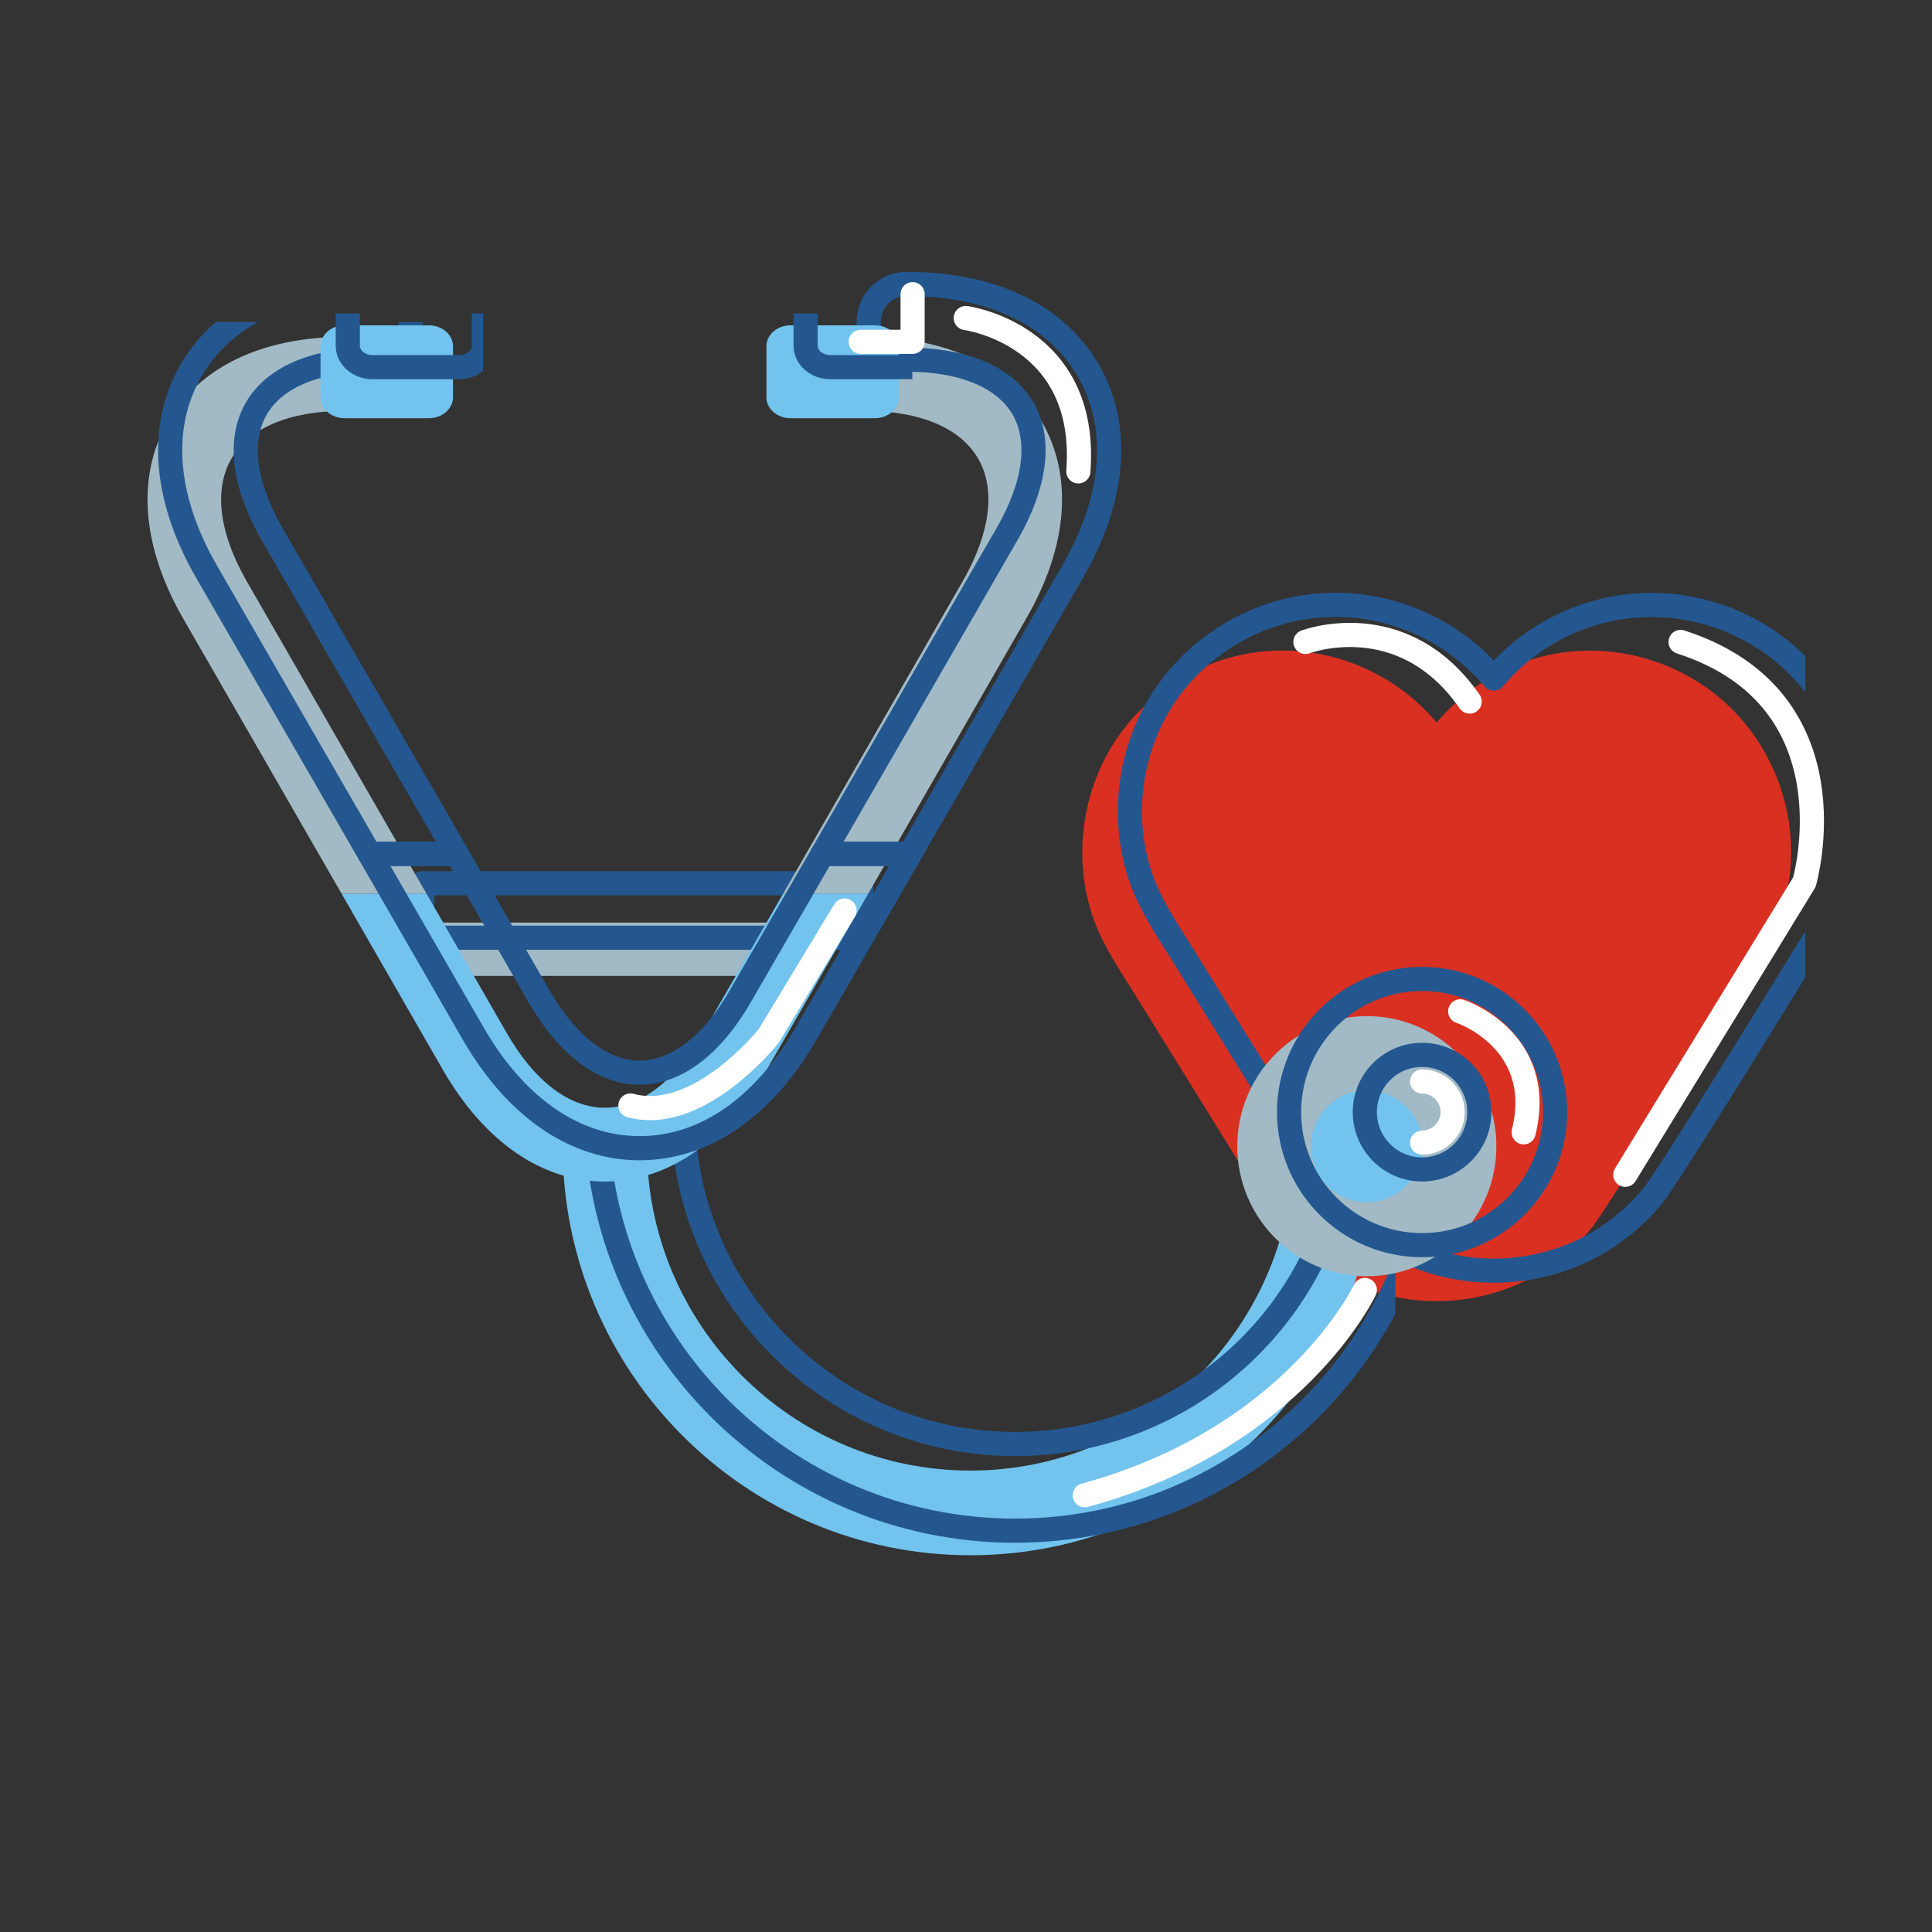 <svg xmlns="http://www.w3.org/2000/svg" xmlns:xlink="http://www.w3.org/1999/xlink" width="48" zoomAndPan="magnify" viewBox="0 0 36 36" height="48" preserveAspectRatio="xMidYMid meet" version="1.2"><rect x="0" y="0" width="36" height="36" fill="#333333" stroke="none"/><defs><clipPath id="047f3b0626"><path d="M 20 12 L 33.641 12 L 33.641 25 L 20 25 Z M 20 12 "/></clipPath><clipPath id="67bd4d2aac"><path d="M 19 11 L 33.641 11 L 33.641 25 L 19 25 Z M 19 11 "/></clipPath><clipPath id="51aca61464"><path d="M 10 21 L 26 21 L 26 29.191 L 10 29.191 Z M 10 21 "/></clipPath><clipPath id="8676c39c47"><path d="M 2.262 6 L 8 6 L 8 17 L 2.262 17 Z M 2.262 6 "/></clipPath><clipPath id="cb369b68e6"><path d="M 2.262 6 L 9 6 L 9 17 L 2.262 17 Z M 2.262 6 "/></clipPath><clipPath id="777a131ea9"><path d="M 5 5.84 L 9 5.84 L 9 9 L 5 9 Z M 5 5.84 "/></clipPath><clipPath id="5dc31287eb"><path d="M 14 5.84 L 17 5.84 L 17 9 L 14 9 Z M 14 5.84 "/></clipPath></defs><g id="268aed77d8"><g clip-rule="nonzero" clip-path="url(#047f3b0626)"><path style=" stroke:none;fill-rule:nonzero;fill:#d93022;fill-opacity:1;" d="M 29.645 22.898 C 29.957 22.52 32.367 18.574 32.699 18.035 C 33.109 17.379 33.375 16.672 33.375 15.887 C 33.379 14.766 32.871 13.68 32.008 12.973 C 31.082 12.215 29.828 11.938 28.672 12.25 C 27.934 12.445 27.262 12.875 26.77 13.465 C 26.012 12.555 24.836 12.051 23.66 12.129 C 22.48 12.203 21.387 12.855 20.75 13.852 C 20.156 14.793 20.004 15.98 20.348 17.039 C 20.516 17.555 20.816 18 21.102 18.457 C 21.863 19.688 23.523 22.367 23.59 22.473 C 23.938 23.035 24.434 23.5 25.016 23.812 C 26.211 24.449 27.691 24.379 28.824 23.637 C 29.129 23.43 29.41 23.184 29.645 22.898 C 29.652 22.891 29.602 22.949 29.645 22.898 "/></g><g clip-rule="nonzero" clip-path="url(#67bd4d2aac)"><path style="fill:none;stroke-width:30;stroke-linecap:round;stroke-linejoin:round;stroke:#24578f;stroke-opacity:1;stroke-miterlimit:10;" d="M 2918.862 1759.251 C 2940.253 1785.099 3105.229 2054.244 3127.957 2091.018 C 3156.032 2135.786 3174.214 2184.019 3174.214 2237.582 C 3174.482 2314.061 3139.722 2388.142 3080.63 2436.375 C 3017.26 2488.072 2931.429 2506.992 2852.283 2485.674 C 2801.747 2472.35 2755.757 2443.037 2722.067 2402.799 C 2670.194 2464.889 2589.711 2499.264 2509.229 2493.935 C 2428.478 2488.872 2353.611 2444.37 2310.027 2376.417 C 2269.384 2312.196 2258.956 2231.186 2282.486 2158.97 C 2293.984 2123.795 2314.572 2093.416 2334.092 2062.238 C 2386.232 1978.297 2499.87 1795.492 2504.416 1788.297 C 2528.213 1749.924 2562.171 1718.213 2602.011 1696.895 C 2683.831 1653.459 2785.17 1658.255 2862.711 1708.886 C 2883.567 1723.01 2902.819 1739.798 2918.862 1759.251 C 2919.397 1759.784 2915.921 1755.787 2918.862 1759.251 Z M 2918.862 1759.251 " transform="matrix(0.015,0,0,-0.015,-12.997,48.687)"/></g><path style="fill:none;stroke-width:30;stroke-linecap:round;stroke-linejoin:round;stroke:#ffffff;stroke-opacity:1;stroke-miterlimit:10;" d="M 2885.439 1786.432 L 3107.903 2149.91 C 3107.903 2149.91 3174.214 2377.483 2954.157 2448.367 " transform="matrix(0.015,0,0,-0.015,-12.997,48.687)"/><path style="fill:none;stroke-width:30;stroke-linecap:round;stroke-linejoin:round;stroke:#ffffff;stroke-opacity:1;stroke-miterlimit:10;" d="M 2488.105 2448.367 C 2488.105 2448.367 2608.696 2494.468 2692.12 2374.286 " transform="matrix(0.015,0,0,-0.015,-12.997,48.687)"/><path style=" stroke:none;fill-rule:nonzero;fill:#a2bac5;fill-opacity:1;" d="M 15.293 18.184 L 7.324 18.184 L 7.324 17.191 L 15.293 17.191 L 15.293 18.184 "/><path style="fill:none;stroke-width:30;stroke-linecap:round;stroke-linejoin:round;stroke:#24578f;stroke-opacity:1;stroke-miterlimit:10;" d="M 1936.49 2080.892 L 1391.026 2080.892 L 1391.026 2148.577 L 1936.49 2148.577 Z M 1936.49 2080.892 " transform="matrix(0.015,0,0,-0.015,-12.997,48.687)"/><path style=" stroke:none;fill-rule:nonzero;fill:#72c3ee;fill-opacity:1;" d="M 18.082 28.98 C 13.891 28.98 10.484 25.562 10.484 21.359 L 12.055 21.359 C 12.055 24.691 14.758 27.402 18.082 27.402 C 21.402 27.402 24.105 24.691 24.105 21.359 L 25.676 21.359 C 25.676 25.562 22.27 28.98 18.082 28.98 "/><g clip-rule="nonzero" clip-path="url(#51aca61464)"><path style="fill:none;stroke-width:30;stroke-linecap:round;stroke-linejoin:round;stroke:#24578f;stroke-opacity:1;stroke-miterlimit:10;" d="M 2127.403 1344.342 C 1840.499 1344.342 1607.34 1577.512 1607.34 1864.244 L 1714.829 1864.244 C 1714.829 1636.937 1899.859 1452 2127.403 1452 C 2354.68 1452 2539.71 1636.937 2539.71 1864.244 L 2647.199 1864.244 C 2647.199 1577.512 2414.04 1344.342 2127.403 1344.342 Z M 2127.403 1344.342 " transform="matrix(0.015,0,0,-0.015,-12.997,48.687)"/></g><g clip-rule="nonzero" clip-path="url(#8676c39c47)"><path style=" stroke:none;fill-rule:nonzero;fill:#a2bac5;fill-opacity:1;" d="M 4.598 10.832 C 4.082 9.934 3.98 9.121 4.312 8.547 C 4.645 7.973 5.395 7.656 6.426 7.656 C 6.805 7.656 7.113 7.348 7.113 6.969 C 7.113 6.586 6.805 6.277 6.426 6.277 C 4.883 6.277 3.711 6.84 3.125 7.859 C 2.539 8.879 2.641 10.18 3.41 11.52 L 6.367 16.656 L 7.949 16.656 L 4.598 10.832 "/></g><g clip-rule="nonzero" clip-path="url(#cb369b68e6)"><path style="fill:none;stroke-width:30;stroke-linecap:round;stroke-linejoin:round;stroke:#24578f;stroke-opacity:1;stroke-miterlimit:10;" d="M 1204.391 2582.406 C 1169.096 2643.696 1162.144 2699.124 1184.872 2738.297 C 1207.6 2777.469 1258.938 2799.054 1329.527 2799.054 C 1355.463 2799.054 1376.587 2820.106 1376.587 2845.954 C 1376.587 2872.069 1355.463 2893.121 1329.527 2893.121 C 1223.91 2893.121 1143.695 2854.748 1103.587 2785.197 C 1063.479 2715.646 1070.431 2626.908 1123.106 2535.506 L 1325.516 2185.085 L 1433.807 2185.085 Z M 1204.391 2582.406 " transform="matrix(0.015,0,0,-0.015,-12.997,48.687)"/></g><path style=" stroke:none;fill-rule:nonzero;fill:#a2bac5;fill-opacity:1;" d="M 19.125 11.52 C 19.898 10.18 20 8.879 19.414 7.859 C 18.828 6.84 17.656 6.277 16.109 6.277 C 15.734 6.277 15.426 6.586 15.426 6.969 C 15.426 7.348 15.734 7.656 16.109 7.656 C 17.145 7.656 17.895 7.973 18.227 8.547 C 18.559 9.121 18.453 9.934 17.938 10.832 L 14.59 16.656 L 16.176 16.656 L 19.125 11.52 "/><path style="fill:none;stroke-width:30;stroke-linecap:round;stroke-linejoin:round;stroke:#24578f;stroke-opacity:1;stroke-miterlimit:10;" d="M 2198.795 2535.506 C 2251.737 2626.908 2258.689 2715.646 2218.581 2785.197 C 2178.474 2854.748 2098.258 2893.121 1992.374 2893.121 C 1966.705 2893.121 1945.582 2872.069 1945.582 2845.954 C 1945.582 2820.106 1966.705 2799.054 1992.374 2799.054 C 2063.231 2799.054 2114.569 2777.469 2137.296 2738.297 C 2160.024 2699.124 2152.805 2643.696 2117.51 2582.406 L 1888.361 2185.085 L 1996.919 2185.085 Z M 2198.795 2535.506 " transform="matrix(0.015,0,0,-0.015,-12.997,48.687)"/><path style=" stroke:none;fill-rule:nonzero;fill:#72c3ee;fill-opacity:1;" d="M 14.59 16.656 L 13.098 19.246 C 12.582 20.145 11.93 20.641 11.27 20.641 C 10.605 20.641 9.957 20.145 9.441 19.246 L 7.949 16.656 L 6.367 16.656 L 8.254 19.938 C 9.027 21.277 10.098 22.016 11.27 22.016 C 12.441 22.016 13.512 21.277 14.285 19.938 L 16.176 16.656 L 14.59 16.656 "/><path style="fill:none;stroke-width:30;stroke-linecap:round;stroke-linejoin:round;stroke:#24578f;stroke-opacity:1;stroke-miterlimit:10;" d="M 1888.361 2185.085 L 1786.22 2008.409 C 1750.925 1947.119 1706.272 1913.276 1661.084 1913.276 C 1615.629 1913.276 1571.243 1947.119 1535.948 2008.409 L 1433.807 2185.085 L 1325.516 2185.085 L 1454.663 1961.242 C 1507.605 1869.84 1580.869 1819.475 1661.084 1819.475 C 1741.3 1819.475 1814.563 1869.84 1867.505 1961.242 L 1996.919 2185.085 Z M 1888.361 2185.085 " transform="matrix(0.015,0,0,-0.015,-12.997,48.687)"/><path style=" stroke:none;fill-rule:nonzero;fill:#a2bac5;fill-opacity:1;" d="M 27.883 21.359 C 27.883 22.695 26.801 23.781 25.469 23.781 C 24.137 23.781 23.055 22.695 23.055 21.359 C 23.055 20.02 24.137 18.934 25.469 18.934 C 26.801 18.934 27.883 20.02 27.883 21.359 "/><path style="fill:none;stroke-width:30;stroke-linecap:round;stroke-linejoin:round;stroke:#24578f;stroke-opacity:1;stroke-miterlimit:10;" d="M 2798.271 1864.244 C 2798.271 1773.108 2724.206 1699.027 2633.028 1699.027 C 2541.849 1699.027 2467.784 1773.108 2467.784 1864.244 C 2467.784 1955.646 2541.849 2029.728 2633.028 2029.728 C 2724.206 2029.728 2798.271 1955.646 2798.271 1864.244 Z M 2798.271 1864.244 " transform="matrix(0.015,0,0,-0.015,-12.997,48.687)"/><path style=" stroke:none;fill-rule:nonzero;fill:#72c3ee;fill-opacity:1;" d="M 26.508 21.359 C 26.508 21.934 26.043 22.402 25.469 22.402 C 24.895 22.402 24.43 21.934 24.43 21.359 C 24.43 20.781 24.895 20.316 25.469 20.316 C 26.043 20.316 26.508 20.781 26.508 21.359 "/><path style="fill:none;stroke-width:30;stroke-linecap:round;stroke-linejoin:round;stroke:#24578f;stroke-opacity:1;stroke-miterlimit:10;" d="M 2704.152 1864.244 C 2704.152 1825.071 2672.333 1793.094 2633.028 1793.094 C 2593.722 1793.094 2561.903 1825.071 2561.903 1864.244 C 2561.903 1903.683 2593.722 1935.394 2633.028 1935.394 C 2672.333 1935.394 2704.152 1903.683 2704.152 1864.244 Z M 2704.152 1864.244 " transform="matrix(0.015,0,0,-0.015,-12.997,48.687)"/><path style="fill:none;stroke-width:30;stroke-linecap:round;stroke-linejoin:round;stroke:#ffffff;stroke-opacity:1;stroke-miterlimit:10;" d="M 2633.028 1902.35 C 2653.884 1902.35 2670.996 1885.296 2670.996 1864.244 C 2670.996 1843.458 2653.884 1826.404 2633.028 1826.404 " transform="matrix(0.015,0,0,-0.015,-12.997,48.687)"/><path style=" stroke:none;fill-rule:nonzero;fill:#72c3ee;fill-opacity:1;" d="M 8.441 7.402 C 8.441 7.617 8.242 7.793 7.992 7.793 L 6.422 7.793 C 6.172 7.793 5.973 7.617 5.973 7.402 L 5.973 6.453 C 5.973 6.238 6.172 6.062 6.422 6.062 L 7.992 6.062 C 8.242 6.062 8.441 6.238 8.441 6.453 L 8.441 7.402 "/><g clip-rule="nonzero" clip-path="url(#777a131ea9)"><path style="fill:none;stroke-width:30;stroke-linecap:round;stroke-linejoin:round;stroke:#24578f;stroke-opacity:1;stroke-miterlimit:10;" d="M 1467.498 2816.375 C 1467.498 2801.719 1453.861 2789.727 1436.748 2789.727 L 1329.26 2789.727 C 1312.147 2789.727 1298.51 2801.719 1298.51 2816.375 L 1298.51 2881.13 C 1298.51 2895.786 1312.147 2907.777 1329.26 2907.777 L 1436.748 2907.777 C 1453.861 2907.777 1467.498 2895.786 1467.498 2881.13 Z M 1467.498 2816.375 " transform="matrix(0.015,0,0,-0.015,-12.997,48.687)"/></g><path style=" stroke:none;fill-rule:nonzero;fill:#72c3ee;fill-opacity:1;" d="M 16.75 7.402 C 16.75 7.617 16.551 7.793 16.301 7.793 L 14.73 7.793 C 14.48 7.793 14.281 7.617 14.281 7.402 L 14.281 6.453 C 14.281 6.238 14.48 6.062 14.73 6.062 L 16.301 6.062 C 16.551 6.062 16.75 6.238 16.75 6.453 L 16.75 7.402 "/><g clip-rule="nonzero" clip-path="url(#5dc31287eb)"><path style="fill:none;stroke-width:30;stroke-linecap:round;stroke-linejoin:round;stroke:#24578f;stroke-opacity:1;stroke-miterlimit:10;" d="M 2036.225 2816.375 C 2036.225 2801.719 2022.588 2789.727 2005.476 2789.727 L 1897.987 2789.727 C 1880.874 2789.727 1867.238 2801.719 1867.238 2816.375 L 1867.238 2881.13 C 1867.238 2895.786 1880.874 2907.777 1897.987 2907.777 L 2005.476 2907.777 C 2022.588 2907.777 2036.225 2895.786 2036.225 2881.13 Z M 2036.225 2816.375 " transform="matrix(0.015,0,0,-0.015,-12.997,48.687)"/></g><path style="fill:none;stroke-width:30;stroke-linecap:round;stroke-linejoin:round;stroke:#ffffff;stroke-opacity:1;stroke-miterlimit:10;" d="M 2680.355 1989.489 C 2680.355 1989.489 2787.309 1953.781 2759.233 1839.195 " transform="matrix(0.015,0,0,-0.015,-12.997,48.687)"/><path style="fill:none;stroke-width:30;stroke-linecap:round;stroke-linejoin:round;stroke:#ffffff;stroke-opacity:1;stroke-miterlimit:10;" d="M 2561.903 1643.332 C 2561.903 1643.332 2475.271 1459.462 2214.036 1388.311 " transform="matrix(0.015,0,0,-0.015,-12.997,48.687)"/><path style="fill:none;stroke-width:30;stroke-linecap:round;stroke-linejoin:round;stroke:#ffffff;stroke-opacity:1;stroke-miterlimit:10;" d="M 2000.128 2880.33 L 2000.128 2821.172 L 1935.688 2821.172 " transform="matrix(0.015,0,0,-0.015,-12.997,48.687)"/><path style="fill:none;stroke-width:30;stroke-linecap:round;stroke-linejoin:round;stroke:#ffffff;stroke-opacity:1;stroke-miterlimit:10;" d="M 2066.172 2850.751 C 2066.172 2850.751 2219.116 2830.498 2206.014 2660.218 " transform="matrix(0.015,0,0,-0.015,-12.997,48.687)"/><path style="fill:none;stroke-width:30;stroke-linecap:round;stroke-linejoin:round;stroke:#ffffff;stroke-opacity:1;stroke-miterlimit:10;" d="M 1915.634 2114.735 L 1821.515 1959.111 C 1821.515 1959.111 1734.882 1849.321 1649.587 1872.505 " transform="matrix(0.015,0,0,-0.015,-12.997,48.687)"/></g></svg>
